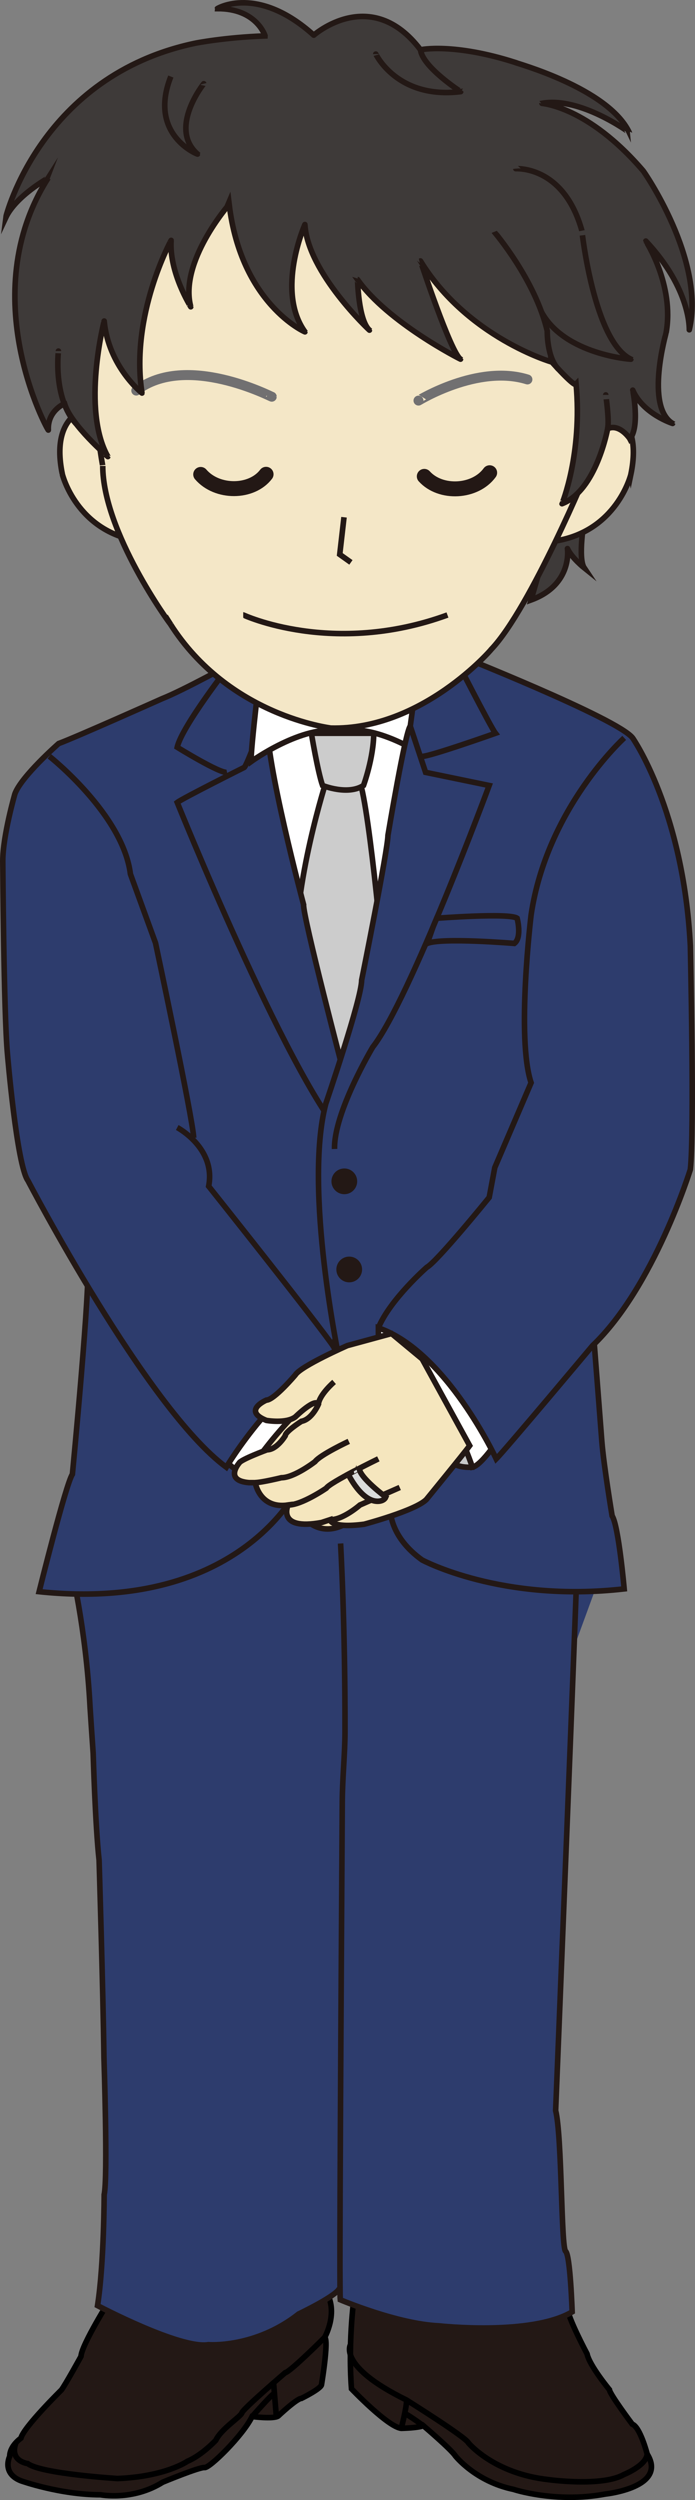 <?xml version="1.0" encoding="utf-8"?>
<!-- Generator: Adobe Illustrator 15.0.0, SVG Export Plug-In . SVG Version: 6.00 Build 0)  -->
<!DOCTYPE svg PUBLIC "-//W3C//DTD SVG 1.1//EN" "http://www.w3.org/Graphics/SVG/1.1/DTD/svg11.dtd">
<svg version="1.1" id="レイヤー_1" xmlns="http://www.w3.org/2000/svg" xmlns:xlink="http://www.w3.org/1999/xlink" x="0px"
	 y="0px" width="80.392px" height="288.969px" viewBox="110.698 41.286 80.392 288.969"
	 enable-background="new 110.698 41.286 80.392 288.969" xml:space="preserve">
<rect x="110.698" y="41.286" width="80.392" height="288.969" fill="#808080" stroke="none"/>
<g id="レイヤー_1_1_">
</g>
<g>
	<path fill="#D2DDF0" stroke="#231815" stroke-width="0.646" stroke-miterlimit="10" d="M139.753,142.414
		c0,0,10.14,16.213,10.29,17.883c0,0,5.438-10.772,6.085-11.523c0,0,4.518-9.809,4.683-10.347c0.165-0.535,2.964,81.66,2.964,81.66
		s-9.688,2.804-11.522,1.938c0,0-1.727-2.479-1.727-5.815l-1.983-0.216c0,0-2.106,6.472-2.538,6.196c0,0-9.587-1.676-9.909-3.186
		L139.753,142.414z"/>
	<path fill="none" stroke="#231815" stroke-width="0.646" stroke-miterlimit="10" d="M147.617,165.25c0,0,2.424-4.954,2.698-5.502"
		/>
	<polygon fill="#FFFFFF" stroke="#231815" stroke-width="0.646" stroke-miterlimit="10" points="137.991,115.698 156.344,114.297 
		164.179,113.759 166.579,120.455 160.006,154.694 151.279,163.527 143.63,159.748 136.091,131.104 	"/>
	<path fill="#1A237E" stroke="#231815" stroke-width="0.646" stroke-miterlimit="10" d="M141.152,122.08
		c0,0-2.854-2.689-3.045-3.203l-0.348,3.203c0,0,2.587,2.504,3.395,3.069C141.96,125.716,141.152,122.08,141.152,122.08z"/>
	<path fill="#1A237E" stroke="#231815" stroke-width="0.646" stroke-miterlimit="10" d="M164.179,115.698
		c0,0-2.667,5.661-5.092,6.346v3.166c0,0,4.767-3.553,5.092-4.754V115.698z"/>
	<path fill="#CCCCCC" stroke="#231815" stroke-width="0.646" stroke-miterlimit="10" d="M148.479,131.423
		c0,0-3.887,11.96-3.559,21.116l5.215,10.987l4.917-10.661c0,0-1.832-20.688-3.018-21.87
		C150.849,129.81,148.479,131.423,148.479,131.423z"/>
	<path fill="none" stroke="#231815" stroke-width="0.646" stroke-miterlimit="10" d="M146.431,191.106c0,0,2.384,9.912,2.106,11.42
		"/>
	<path fill="#231815" stroke="#000000" stroke-width="0.646" stroke-miterlimit="10" d="M123.462,307.021
		c0,0-3.313,5.253-3.396,6.626c0,0-1.778,3.23-2.261,3.878c0,0-4.362,4.283-4.688,5.575c0,0-1.295,0.888-1.295,2.102
		c0,0-0.969,1.938,1.295,2.826c0,0,4.524,1.616,9.209,1.616c0,0,3.716,0.729,7.191-1.453c0,0,4.28-1.778,4.847-1.694
		c0.566,0.081,4.415-3.688,5.494-5.896c0,0,2.479,0.319,3.02-0.06c0,0,2.152-2.033,2.69-2.039c0,0,2.208-1.084,2.317-1.566
		c0,0,0.857-5.118,0.375-5.494c0,0,1.642-2.906,0.146-5.276L123.462,307.021z"/>
	<path fill="none" stroke="#000000" stroke-width="0.646" stroke-miterlimit="10" d="M148.266,311.439c0,0-3.983,3.984-4.578,4.095
		c0,0-4.902,4.198-5.009,4.634c-0.106,0.435-2.37,1.829-3.021,3.178c0,0-1.611,1.729-3.283,2.426c0,0-2.53,1.773-8.078,1.994
		c0,0-8.833-0.54-10.396-1.729c0,0-2.166-0.264-1.354-2.421"/>
	
		<line fill="none" stroke="#000000" stroke-width="0.646" stroke-miterlimit="10" x1="142.664" y1="320.632" x2="142.344" y2="316.698"/>
	<path fill="none" stroke="#000000" stroke-width="0.646" stroke-miterlimit="10" d="M139.863,320.599c0,0,2.56-2.931,2.583-2.64"
		/>
	<path fill="#231815" stroke="#000000" stroke-width="0.646" stroke-miterlimit="10" d="M151.732,306.24
		c0,0-0.813,5.289-0.378,11.153c0,0,4.2,4.413,5.764,4.571c0,0,2.153-0.053,2.532-0.321c0,0,3.229,2.746,3.715,3.502
		c0,0,2.314,2.962,6.734,3.875c0,0,4.848,1.619,10.607,0.541c0,0,7.271-0.754,4.852-4.631c0,0-0.809-3.124-1.728-3.449
		c0,0-2.586-3.443-2.638-3.981c0,0-2.318-2.803-2.588-4.147c0,0-2.313-4.359-2.268-5.332L151.732,306.24z"/>
	<path fill="none" stroke="#000000" stroke-width="0.646" stroke-miterlimit="10" d="M151.248,312.274c0,0-1.564,2.479,6.46,6.41
		c0,0,6.896,4.312,7.164,4.953c0,0,2.907,3.556,9.268,4.256c0,0,6.192,0.861,8.729-0.592c0,0,2.583-1.021,2.69-2.369"/>
	<path fill="none" stroke="#000000" stroke-width="0.646" stroke-miterlimit="10" d="M157.115,321.968c0,0,0.702-2.747,0.594-3.282
		"/>
	<path fill="none" stroke="#000000" stroke-width="0.646" stroke-miterlimit="10" d="M159.778,321.755c0,0-1.896-1.417-2.358-1.544
		"/>
	<path fill="#2D3C6D" stroke="#231815" stroke-width="0.646" stroke-miterlimit="10" d="M180.576,222.198l-16.16-13.291
		l-32.316,4.001l-13.248,9.291c0,0,1.781,7.097,2.267,16.471c0,0,0.298,4.521,0.354,5.25c0,0,0.252,8.482,0.687,12.361
		c0,0,0.454,14.759,0.563,22.839c0,0,0.46,13.898,0.024,15.838c0,0-0.009,7.974-0.766,12.819c0,0,9.587,5.063,12.819,4.521
		c0,0,5.386,0.438,10.448-3.553c0,0,4.523-2.154,4.739-3.018"/>
	<path fill="#2D3C6D" stroke="#231815" stroke-width="0.646" stroke-miterlimit="10" d="M150.093,219.688
		c0,0,0.539,9.276,0.512,21.789c-0.006,2.578-0.301,5.294-0.316,8.094c-0.145,24.881-0.356,56.428-0.229,57.531
		c0,0,6.569,2.801,11.415,3.018c0,0,10.666,1.186,15.407-1.617c0,0-0.219-6.571-0.757-7.001c-0.537-0.435-0.404-13.252-1.155-16.271
		c0,0,2.556-63.065,2.556-65.541"/>
	<path fill="none" stroke="#231815" stroke-width="0.646" stroke-miterlimit="10" d="M148.539,215.24"/>
	<path fill="#D2DDF0" stroke="#231815" stroke-width="0.646" stroke-miterlimit="10" d="M151.385,166.318
		c0,0.782-0.507,1.412-1.141,1.412c-0.625,0-1.14-0.63-1.14-1.412c0-0.784,0.516-1.415,1.14-1.415
		C150.878,164.903,151.385,165.533,151.385,166.318z"/>
	<path fill="#D2DDF0" stroke="#231815" stroke-width="0.646" stroke-miterlimit="10" d="M151.385,176.344
		c0,0.779-0.507,1.412-1.141,1.412c-0.625,0-1.14-0.633-1.14-1.412s0.516-1.412,1.14-1.412
		C150.878,174.93,151.385,175.563,151.385,176.344z"/>
	<path fill="#D2DDF0" stroke="#231815" stroke-width="0.646" stroke-miterlimit="10" d="M151.385,185.644
		c0,0.778-0.507,1.412-1.141,1.412c-0.625,0-1.14-0.634-1.14-1.412c0-0.782,0.516-1.415,1.14-1.415
		C150.878,184.229,151.385,184.861,151.385,185.644z"/>
	<path fill="#D2DDF0" stroke="#231815" stroke-width="0.646" stroke-miterlimit="10" d="M151.385,194.006
		c0,0.782-0.507,1.412-1.141,1.412c-0.625,0-1.14-0.63-1.14-1.412c0-0.781,0.516-1.417,1.14-1.417
		C150.878,192.589,151.385,193.222,151.385,194.006z"/>
	<path fill="#CCCCCC" stroke="#231815" stroke-width="0.646" stroke-miterlimit="10" d="M146.714,126.042
		c0,0,0.754,4.523,1.294,6.032c0,0,2.908,1.185,4.738,0c0,0,1.165-3.163,1.186-6.032H146.714z"/>
	<g>
		<path fill="#2D3C6D" stroke="#231815" stroke-width="0.646" stroke-miterlimit="10" d="M145.387,212.909
			c0,0-6.57,14.825-30.163,12.349c0,0,3.094-12.465,3.848-13.572c0,0,2.165-22.391,1.75-24.628l5,4.638l9.87,4.37L145.387,212.909z"
			/>
		<path fill="#B4B4B5" stroke="#231815" stroke-width="0.646" stroke-miterlimit="10" d="M139.272,211.685
			c0,0,2.021-0.003,2.451-1.079l-0.97-1.696l-2.101,0.622L139.272,211.685z"/>
		<path fill="#F5E6BE" stroke="#231815" stroke-width="0.646" stroke-miterlimit="10" d="M139.786,209.502
			c0,0,2.182,2.745,2.744,3.07c0,0,4.607,1.697,4.771,2.668c0,0-1.618,0.81-1.213,1.696c0,0,1.616,1.887,4.244,0.657l1.605-1.311
			l2.67-9.371l1.819-2.265l-2.212-2.988l-2.277,0.646l-2.676-2.506l-7.62,5.654L139.786,209.502z"/>
		<path fill="none" stroke="#231815" stroke-width="0.646" stroke-miterlimit="10" d="M147.904,216.49c0,0-0.137-0.673-0.604-1.249
			"/>
		<path fill="#FFFFFF" stroke="#231815" stroke-width="0.646" stroke-miterlimit="10" d="M136.555,209.905
			c0,0,1.643,1.782,2.718,1.779c0,0,4.959-7.99,11.826-11.955l-2.749-2.105l-10.02,7.758L136.555,209.905z"/>
		<path fill="#2D3C6D" stroke="#231815" stroke-width="0.646" stroke-miterlimit="10" d="M143.556,113.759l-3.771,1.345
			c0,0-1.507,2.317-2.047,2.751c0,0-5.817,3.211-8.296,4.188c0,0-9.91,4.43-11.96,5.186c0,0-4.307,3.769-5.061,5.813
			c0,0-1.4,4.85-1.4,7.755c0,0,0.105,17.563,0.538,22.304c0,0,1.079,12.868,2.37,14.647c0,0,13.735,26.34,22.944,33.126
			c0,0,6.142-10.288,13.144-12.661l-0.754-1.291c0,0,3.021-11.636,1.833-20.469c0,0-0.541-8.833-0.646-11.204
			c0,0-4.737-18.097-4.633-19.391c0,0-4.489-16.826-4.201-21.328c0,0-1.614-8.411,1.938-9.431L143.556,113.759L143.556,113.759z"/>
		<path fill="none" stroke="#231815" stroke-width="0.646" stroke-miterlimit="10" d="M141.24,124.321c0,0-2.05,5.677-2.313,5.677
			c0,0-7.105,3.555-7.729,4.04c0,0,12.467,30.896,19.255,38.758"/>
		<path fill="none" stroke="#231815" stroke-width="0.646" stroke-miterlimit="10" d="M116.409,128.706
			c0,0,8.511,6.708,9.373,13.604c0,0,2.478,6.789,2.906,7.972c0,0,4.309,20.253,4.416,22.517"/>
		<path fill="none" stroke="#231815" stroke-width="0.646" stroke-miterlimit="10" d="M131.198,171.61c0,0,4.496,2.371,3.636,6.786
			c0,0,12.629,15.862,14.435,18.524"/>
		<path fill="none" stroke="#231815" stroke-width="0.646" stroke-miterlimit="10" d="M137.332,118.076
			c0,0-5.594,7.155-6.135,9.579c0,0,4.95,3.062,5.762,2.901"/>
	</g>
	<path fill="#F4E7C7" stroke="#231815" stroke-width="0.646" stroke-miterlimit="10" d="M139.753,112.68v3.343
		c0,0,4.74,7.901,10.342,9.734c0,0,9.912-6.179,12.713-11.351v-2.695L139.753,112.68z"/>
	<path fill="#FFFFFF" stroke="#231815" stroke-width="0.646" stroke-miterlimit="10" d="M140.937,117.569
		c0,0-1.292,10.558-1.186,11.74c0,0,5.926-4.307,10.341-3.553L140.937,117.569z"/>
	<path fill="#FFFFFF" stroke="#231815" stroke-width="0.646" stroke-miterlimit="10" d="M159.62,117.569
		c0,0,1.291,10.558,1.186,11.74c0,0-5.926-4.307-10.342-3.553L159.62,117.569z"/>
	<g>
		<path fill="#2D3C6D" stroke="#231815" stroke-width="0.646" stroke-miterlimit="10" d="M155.862,215.865
			c0,0-0.104,3.036,3.66,5.729c0,0,9.162,4.956,23.377,3.343c0,0-0.646-7.302-1.396-8.443c0,0-0.97-5.83-1.188-8.604l-1.079-13.884
			l-4.412,3.622L155.862,215.865z"/>
		<path fill="#C8C9CA" stroke="#231815" stroke-width="0.646" stroke-miterlimit="10" d="M165.342,210.875
			c0,0-2.369,0.159-2.424-0.971l0.971-1.294l1.775-1.235l0.538,1.13L165.342,210.875z"/>
		<path fill="#FFFFFF" stroke="#231815" stroke-width="0.646" stroke-miterlimit="10" d="M165.342,210.875
			c0,0-3.634-11.439-11.392-15.457l1.376-1.412l6.057,2.813l7.303,10.342C168.684,207.157,166.473,210.631,165.342,210.875z"/>
		<path fill="#2D3C6D" stroke="#231815" stroke-width="0.646" stroke-miterlimit="10" d="M157.384,112.465
			c0,0,3.972,0.759,3.972,1.294c0,0,1.294,2.264,1.729,3.018c0,0,19.064,7.542,20.791,9.807c0,0,5.87,8.352,6.675,24.021
			c0,0,0.487,21.651,0,25.854c0,0-4.197,13.576-11.31,20.361c0,0-10.021,11.957-11.147,13.09c0,0-5.763-12.442-13.627-15.138v3.123
			l-4.523,0.541c0,0-4.146-19.718-1.563-29.57c0,0,4.146-12.12,4.146-14.274c0,0,3.045-15.135,3.045-16.754
			c0,0,2.021-12.081,2.584-12.624c0,0,1.219-8.845,1.137-10.105c0,0-0.894-1.423-1.294-1.344L157.384,112.465z"/>
		<path fill="none" stroke="#231815" stroke-width="0.646" stroke-miterlimit="10" d="M163.081,116.773
			c0,0,4.359,8.542,4.928,9.269c0,0-7.758,2.746-8.485,2.664"/>
		<path fill="#2D3C6D" stroke="#231815" stroke-width="0.646" stroke-miterlimit="10" d="M161.209,147.421
			c0,0,8.438-0.646,9.306,0.002c0,0,0.591,2.208-0.322,2.908c0,0-8.402-0.7-10.072,0l0.702-1.992L161.209,147.421z"/>
		<path fill="none" stroke="#231815" stroke-width="0.646" stroke-miterlimit="10" d="M158.15,125.209l1.778,5.351l7.354,1.517
			c0,0-9.155,24.722-13.471,30.243c0,0-4.521,7.564-4.415,11.771"/>
		<path fill="none" stroke="#231815" stroke-width="0.646" stroke-miterlimit="10" d="M154.463,194.769
			c1.354-3.284,5.602-7.002,5.602-7.002c1.188-0.646,7.22-8.08,7.22-8.08l0.646-3.445l4.201-9.807c-1.728-5.169,0-19.393,0-19.393
			c1.83-12.386,10.771-20.466,10.771-20.466"/>
		<path fill="#F5E6BE" stroke="#231815" stroke-width="0.646" stroke-miterlimit="10" d="M150.88,196.816
			c0,0-5.401,2.37-6.023,3.394c0,0-2.46,2.908-3.349,2.908c0,0-2.829,1.213,0,2.345c0,0,2.256,0.403,3.349-0.4
			c0,0,2.312-2.267,2.67-1.457c0,0-0.731,1.734-1.961,1.961c0,0-1.877,1.188-1.877,1.677c0,0-0.969,1.615-2.099,1.615
			c0,0-3.07,1.133-3.232,1.535c0,0-1.776,2.021,1.135,2.262h0.729c0,0,0.484,3.073,3.796,2.587c0,0-1.373,2.988,3.878,2.021
			l0.97-0.32c0,0,0.08,1.029,3.96,0.517c0,0,5.896-1.564,7.188-2.854c0,0,4.363-5.336,5.012-6.226l-5.497-10.02l-3.541-2.937
			L150.88,196.816z"/>
		<path fill="none" stroke="#231815" stroke-width="0.646" stroke-miterlimit="10" d="M149.344,201.016
			c0,0-1.696,1.457-1.819,2.586"/>
		<path fill="none" stroke="#231815" stroke-width="0.646" stroke-miterlimit="10" d="M151.042,207.885
			c0,0-3.287,1.535-3.908,2.348c0,0-2.393,1.854-3.886,1.854c0,0-2.312,0.563-3.031,0.563"/>
		<path fill="none" stroke="#231815" stroke-width="0.646" stroke-miterlimit="10" d="M154.463,209.905
			c0,0-5.646,2.746-6.025,3.394c0,0-2.896,1.989-4.424,1.938"/>
		<path fill="none" stroke="#231815" stroke-width="0.646" stroke-miterlimit="10" d="M156.939,213.217
			c0,0-3.877,1.701-4.604,2.023c0,0-2.021,1.774-3.478,1.693"/>
		<path fill="#DBDCDC" stroke="#231815" stroke-width="0.646" stroke-miterlimit="10" d="M150.98,211.685
			c0,0,1.541,3.229,3.481,3.124c0,0,0.661-0.003,0.863-0.487c0,0-3.048-2.262-3.063-3.313
			C152.266,211.01,151.274,211.527,150.98,211.685z"/>
	</g>
	<g>
		<g>
			<path fill="#F4E7C7" stroke="#231815" stroke-width="0.646" stroke-miterlimit="10" d="M127.813,97.927
				c0.002,1.316,0.004,2.633,0.005,3.948c-0.356,0.646-0.716,1.29-1.072,1.938c-7.213-1.095-8.831-7.7-8.831-7.693
				c-1.62-7.758,3.969-7.9,3.97-7.904C123.858,91.501,125.835,94.735,127.813,97.927z"/>
			<path fill="#3E3A39" stroke="#231815" stroke-width="0.646" stroke-miterlimit="10" d="M178.28,101.379
				c0,0.002-0.76,4.42-0.007,5.545c0,0-1.452-1.163-1.936-2.229c-0.001-0.007,0.643,4.171-4.211,5.94
				c0.868-3.021,1.734-6.057,2.604-9.105C175.913,101.483,177.097,101.432,178.28,101.379z"/>
			<path fill="#F4E7C7" stroke="#231815" stroke-width="0.646" stroke-miterlimit="10" d="M179.693,88.254
				c0.001,0.004,5.592,0.154,3.972,7.899c-0.001-0.005-1.619,6.592-8.833,7.679c-0.356-0.646-0.717-1.291-1.073-1.937
				c0.001-1.314,0.004-2.63,0.006-3.944C175.74,94.763,177.717,91.534,179.693,88.254z"/>
			<path fill="#F4E7C7" stroke="#231815" stroke-width="0.646" stroke-miterlimit="10" d="M178.848,95.181
				c0.002,0.061-6.787,16.377-11.313,21.146c0,0.027-8.041,9.381-18.576,9.114c0-0.024-11.789-1.352-18.579-12.061
				c-0.001,0.046-7.791-10.593-7.798-18.24c-0.001,0.063-3.778-20.437,1.719-29.23c-0.007-0.16,12.253-20.188,25.785-18.845
				c-0.006,0.194,15.301-2.462,25.547,14.558C175.633,61.549,182.625,80.198,178.848,95.181z"/>
			<path fill="none" stroke="#717071" stroke-width="1.148" stroke-linecap="round" stroke-miterlimit="10" d="M159.104,87.589
				c-0.001,0.017,6.843-4.238,12.603-2.443"/>
			<path fill="none" stroke="#717071" stroke-width="1.148" stroke-linecap="round" stroke-miterlimit="10" d="M142.135,87.141
				c0,0.05-9.905-5.147-15.675-0.709"/>
			<g>
				<path fill="#3E3A39" stroke="#231815" stroke-width="0.646" stroke-miterlimit="10" d="M159.343,47.044
					c-0.003-0.017,3.8-0.824,10.925,1.45c0.009,0.073,10.771,2.947,13.218,8.106c0.001-0.009-5.676-4.176-10.099-3.37
					c-0.002,0.022,5.281,0.304,11.7,7.791c0.002-0.037,7.266,10.329,5.342,18.385c-0.001,0.008,0.219-4.683-5.027-10.257
					c0-0.01,3.318,5.103,2.352,10.572c0.001,0.021-2.47,8.556,0.746,10.508c0,0.002-3.431-1.094-4.61-3.848
					c0-0.003,0.855,4.169-0.324,5.635c-0.001-0.002-1.183-1.811-2.58-1.183c0,0-1.299,7.149-5.279,8.675
					c0,0.012,2.375-5.751,1.628-13.863c-0.001,0.001,0.217,0.818-2.795-2.51c0.003,0.022-9.806-2.854-15.207-11.686
					c0.001-0.001,3.507,10.623,4.637,11.35c0.003,0.019-8.421-4.247-11.912-9.196c0.001,0,0.082,4.703,1.378,5.844
					c0.001,0.023-7.141-6.652-7.469-12.206c-0.001-0.003-3.401,7.662,0.006,12.403c0,0.022-7.379-3.229-8.767-14.741
					c-0.002,0.006-5.826,6.644-4.442,11.845c0,0.007-2.511-3.962-2.271-7.677c-0.002-0.013-4.76,8.634-3.371,17.646
					c-0.001,0.011-3.884-3.074-4.371-8.325c0.001-0.022-2.649,10.192,0.421,15.671c-0.001,0.014-4.277-3.663-5.006-6.125
					c-0.001,0-1.983,0.811-1.877,3.057c-0.011,0.173-8.686-15.509-0.021-29.132c-0.001,0.003-3.737,2.081-4.91,4.585
					c0.023-0.202,4.099-16.403,21.888-20.16c0.001-0.006,3.454-0.689,8.112-0.85c0.001-0.014-0.979-3.186-5.522-3.153
					c-0.001-0.021,4.646-2.801,11.156,3.066C146.98,45.365,153.603,39.485,159.343,47.044z"/>
				<path fill="none" stroke="#231815" stroke-width="0.646" stroke-miterlimit="10" d="M180.768,86.934
					c0-0.001,0.433,2.953,0.215,3.901"/>
				<path fill="none" stroke="#231815" stroke-width="0.646" stroke-miterlimit="10" d="M154.167,47.538
					c-0.001-0.03,2.439,5.248,9.824,4.34c0.002,0.013-4.434-2.86-4.649-4.833"/>
				<path fill="none" stroke="#231815" stroke-width="0.646" stroke-miterlimit="10" d="M134.265,50.965
					c-0.001-0.004-4.124,5.129-0.719,8.13c-0.002,0.029-5.75-2.235-3.087-8.963"/>
				<path fill="none" stroke="#231815" stroke-width="0.646" stroke-miterlimit="10" d="M170.359,60.778
					c0.002,0.026,5.502-0.438,7.642,7.149c-0.001-0.009,1.382,12.826,5.676,14.877c0.004,0.021-7.627-0.521-10.32-5.412"/>
				<path fill="none" stroke="#231815" stroke-width="0.646" stroke-miterlimit="10" d="M167.867,68.083
					c0.002,0.005,4.741,5.535,6.131,11.457c0,0-0.07,3.063,1.313,4.44"/>
				<path fill="none" stroke="#231815" stroke-width="0.646" stroke-miterlimit="10" d="M117.456,81.865
					c0-0.01-0.664,5.439,2.049,8.409"/>
			</g>
			<path fill="none" stroke="#231815" stroke-width="0.646" stroke-miterlimit="10" d="M138.831,112.361
				c0.001,0,10.362,4.857,23.626,0.01"/>
			<path fill="none" stroke="#231815" stroke-width="0.646" stroke-miterlimit="10" d="M150.49,101.07
				c-0.165,1.434-0.329,2.866-0.494,4.3c0.433,0.307,0.862,0.613,1.294,0.92"/>
			
				<path fill="none" stroke="#231815" stroke-width="1.726" stroke-linecap="round" stroke-linejoin="round" stroke-miterlimit="10" d="
				M133.913,96.122c1.893,2.204,5.886,2.183,7.563-0.017"/>
			
				<path fill="none" stroke="#231815" stroke-width="1.726" stroke-linecap="round" stroke-linejoin="round" stroke-miterlimit="10" d="
				M159.776,96.346c1.888,2.086,5.875,1.884,7.562-0.42"/>
		</g>
	</g>
	<circle fill="#231815" cx="150.526" cy="177.83" r="1.488"/>
	<circle fill="#231815" cx="151.093" cy="188.017" r="1.488"/>
</g>
</svg>
